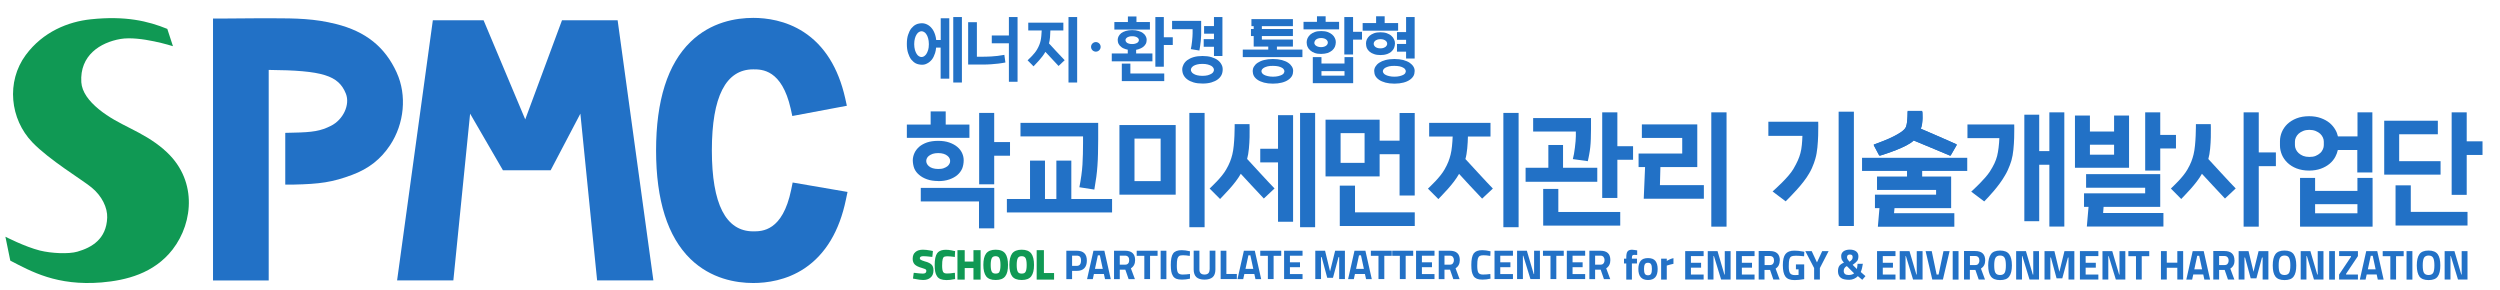 <svg width="181" height="21" viewBox="0 0 181 21" fill="none" xmlns="http://www.w3.org/2000/svg">
<g id="img_spmc" clip-path="url(#clip0_1130_3152)">
<g id="Group">
<path id="Vector" d="M57.39 13.208L57.281 13.739C56.661 16.75 55.17 16.75 54.536 16.75C52.547 16.75 51.539 14.775 51.539 10.886C51.539 6.996 52.547 5.021 54.536 5.021C55.156 5.021 56.6 5.021 57.247 7.868L57.363 8.399L61.313 7.657L61.191 7.105C60.694 4.905 59.686 3.298 58.194 2.324C56.886 1.472 55.483 1.295 54.536 1.295C53.276 1.295 51.471 1.595 49.993 3.032C48.338 4.639 47.5 7.282 47.5 10.892C47.5 14.502 48.338 17.145 49.993 18.753C51.471 20.183 53.276 20.49 54.536 20.49C55.503 20.49 56.941 20.306 58.262 19.42C59.767 18.405 60.775 16.73 61.245 14.448L61.361 13.896L57.397 13.215L57.39 13.208Z" fill="#2271C6"/>
<path id="Vector_2" d="M40.69 1.465L38.027 8.645L35.01 1.465H31.338L28.75 20.299H32.823L34.036 8.229L36.413 12.329H39.866L42.019 8.229L43.231 20.299H47.304L44.716 1.465H40.69Z" fill="#2271C6"/>
<path id="Vector_3" d="M28.725 5.259C27.873 3.393 26.477 2.276 24.324 1.738C22.785 1.35 21.47 1.322 19.638 1.322C19.366 1.322 19.086 1.322 18.78 1.322C18.535 1.322 15.994 1.343 15.994 1.343H15.422V20.306H19.454V5.062C23.384 5.096 24.508 5.464 25.04 6.778C25.36 7.575 24.849 8.672 23.95 9.115C23.207 9.482 22.669 9.578 21.218 9.605L20.653 9.619V13.365H21.239C23.16 13.324 24.066 13.195 25.489 12.663C26.695 12.214 27.567 11.526 28.241 10.511C29.276 8.951 29.467 6.894 28.725 5.266V5.259Z" fill="#2271C6"/>
<path id="Vector_4" d="M11.868 10.824C10.233 9.428 8.632 9.121 7.154 7.909C6.432 7.316 5.935 6.662 5.887 5.954C5.765 4.006 7.263 3.073 8.728 2.821C10.138 2.582 12.522 3.345 12.522 3.345L12.113 2.092C10.723 1.527 9.089 1.132 6.575 1.397C4.947 1.568 3.115 2.29 1.862 3.986C0.438 5.92 0.724 8.624 2.345 10.307C3.578 11.587 5.894 12.977 6.616 13.562C7.386 14.182 7.788 15.047 7.761 15.756C7.706 17.309 6.644 17.922 5.601 18.221C4.961 18.405 3.721 18.344 2.89 18.14C1.787 17.86 0.391 17.138 0.391 17.138L0.745 18.869C2.257 19.652 4.116 20.714 7.352 20.449C9.116 20.299 11.139 19.808 12.495 18.065C14.034 16.076 14.3 12.902 11.868 10.831V10.824Z" fill="#109954"/>
</g>
<g id="Group_2">
<g id="Group_3">
<g id="Group_4">
<path id="Vector_5" d="M178.648 16.328V15.34H174.541V13.419H173.438V16.328H178.648Z" fill="#2271C6"/>
<path id="Vector_6" d="M157.54 9.768H156.402V8.134H155.312V12.35H156.402V10.749H157.54V9.768Z" fill="#2271C6"/>
<path id="Vector_7" d="M179.734 10.232H178.59V8.134H177.5V14.107H178.59V11.219H179.734V10.232Z" fill="#2271C6"/>
<path id="Vector_8" d="M164.774 11.035H163.534V8.134H162.438V16.41H163.534V12.03H164.774V11.035Z" fill="#2271C6"/>
<path id="Vector_9" d="M142.428 12.377V11.424H134.812V12.377H138.068V12.779H135.896V13.753H140.173V14.094H135.746V15.068H136.073L135.957 16.416H141.494V15.435H137.128L137.162 15.068H141.263V12.779H139.165V12.377H142.428Z" fill="#2271C6"/>
<path id="Vector_10" d="M151.033 12.609V13.59H155.31V13.998H150.883V14.979H151.21L151.087 16.403H156.632V15.422H152.266L152.3 14.979H156.4V12.609H151.033Z" fill="#2271C6"/>
<path id="Vector_11" d="M134.221 8.086H133.117V16.362H134.221V8.086Z" fill="#2271C6"/>
<path id="Vector_12" d="M148.374 8.134V10.94H147.639V8.304H146.562V16.015H147.639V11.928H148.374V16.403H149.457V8.134H148.374Z" fill="#2271C6"/>
<path id="Vector_13" d="M159.883 11.519C160.128 10.674 160.06 8.985 160.06 8.985H158.984C158.984 8.985 158.997 10.47 158.813 11.185C158.725 11.533 158.623 11.832 158.371 12.268C158.037 12.854 157.342 13.481 157.172 13.651L157.921 14.407C158.207 14.094 158.997 13.338 159.42 12.582C159.461 12.622 160.857 14.141 161.088 14.373L161.865 13.644C161.606 13.392 159.883 11.512 159.883 11.512V11.519Z" fill="#2271C6"/>
<path id="Vector_14" d="M139.061 9.312C139.258 8.801 139.163 8.025 139.163 8.025H138.107C138.107 8.025 138.128 8.794 137.998 9.169C137.903 9.435 137.413 9.707 137.099 9.871C136.711 10.075 135.941 10.368 135.648 10.47L136.078 11.28C136.534 11.131 138.026 10.668 138.557 10.17C138.605 10.197 140.907 11.137 141.207 11.28L141.683 10.463C141.35 10.313 139.061 9.312 139.061 9.312Z" fill="#2271C6"/>
<path id="Vector_15" d="M176.697 11.669H173.7V9.721H176.5V8.74H172.617V12.643H176.697V11.669Z" fill="#2271C6"/>
<path id="Vector_16" d="M170.683 8.134V9.877H169.266C169.232 9.714 169.171 9.55 169.082 9.401C168.98 9.217 168.837 9.046 168.66 8.897C168.483 8.754 168.272 8.638 168.026 8.549C167.781 8.461 167.495 8.413 167.182 8.413C166.841 8.413 166.528 8.467 166.269 8.57C166.003 8.672 165.786 8.815 165.608 8.978C165.431 9.149 165.295 9.346 165.207 9.557C165.118 9.768 165.07 9.993 165.07 10.211V10.545C165.07 10.763 165.118 10.981 165.207 11.199C165.295 11.41 165.431 11.607 165.608 11.778C165.786 11.948 166.003 12.091 166.269 12.193C166.535 12.295 166.841 12.35 167.182 12.35C167.495 12.35 167.781 12.302 168.026 12.214C168.272 12.125 168.49 12.002 168.66 11.86C168.837 11.71 168.98 11.539 169.082 11.342C169.164 11.185 169.225 11.022 169.259 10.858H170.669V12.486H171.759V8.134H170.669H170.683ZM168.244 10.504C168.244 10.606 168.224 10.708 168.176 10.811C168.129 10.913 168.067 11.008 167.979 11.083C167.89 11.165 167.781 11.233 167.652 11.287C167.522 11.342 167.366 11.362 167.195 11.362C167.025 11.362 166.875 11.335 166.746 11.287C166.617 11.233 166.508 11.165 166.419 11.083C166.33 11.001 166.262 10.906 166.221 10.811C166.174 10.708 166.153 10.606 166.153 10.504V10.259C166.153 10.157 166.174 10.048 166.221 9.952C166.269 9.85 166.33 9.762 166.419 9.68C166.508 9.598 166.617 9.537 166.746 9.482C166.875 9.428 167.025 9.401 167.195 9.401C167.366 9.401 167.516 9.428 167.652 9.482C167.781 9.537 167.897 9.605 167.979 9.68C168.067 9.762 168.129 9.85 168.176 9.952C168.224 10.055 168.244 10.157 168.244 10.259V10.504Z" fill="#2271C6"/>
<path id="Vector_17" d="M170.678 12.881V13.821H167.613V12.881H166.523V16.41H171.775V12.881H170.685H170.678ZM170.678 15.442H167.613V14.782H170.678V15.442Z" fill="#2271C6"/>
<path id="Vector_18" d="M136.046 11.24C136.046 11.24 136.121 11.267 136.162 11.253C136.53 11.144 138.13 10.627 138.546 10.17C138.587 10.197 140.834 11.11 141.08 11.226C141.141 11.253 141.189 11.281 141.243 11.24L141.638 10.552C141.665 10.511 141.665 10.463 141.604 10.429C141.338 10.286 139.07 9.326 139.07 9.326C139.254 8.903 139.186 8.113 139.186 8.113C139.186 8.072 139.132 8.038 139.07 8.038H138.232C138.164 8.038 138.11 8.072 138.11 8.113C138.11 8.113 138.123 9.04 137.946 9.285C137.769 9.544 137.558 9.632 137.177 9.843C136.754 10.082 135.896 10.388 135.712 10.456C135.678 10.47 135.644 10.497 135.678 10.559L136.046 11.253V11.24Z" fill="#2271C6"/>
<path id="Vector_19" d="M154.143 12.146V8.365H153.06V9.523H151.31V8.365H150.227V12.146H154.143ZM153.06 11.199H151.31V10.477H153.06V11.199Z" fill="#2271C6"/>
<path id="Vector_20" d="M128.029 8.822V9.837H130.495C130.481 10.259 130.447 10.742 130.352 11.083C130.257 11.444 130.107 11.778 129.841 12.234C129.48 12.847 128.52 13.692 128.336 13.862L129.283 14.577C129.603 14.25 130.536 13.344 130.979 12.561C131.285 12.064 131.442 11.451 131.442 11.451C131.694 10.599 131.639 8.815 131.639 8.815H128.016L128.029 8.822Z" fill="#2271C6"/>
<path id="Vector_21" d="M142.444 9.012V10H144.753C144.74 10.422 144.678 10.96 144.59 11.301C144.495 11.662 144.345 11.982 144.059 12.432C143.704 12.97 142.901 13.705 142.717 13.876L143.657 14.584C143.977 14.257 144.706 13.494 145.155 12.711C145.462 12.214 145.632 11.601 145.632 11.601C145.884 10.756 145.83 9.012 145.83 9.012H142.438H142.444Z" fill="#2271C6"/>
</g>
<path id="Vector_22" d="M120.179 13.406L120.213 12.098H122.883V9.005H118.871V9.986H121.793V11.117H118.633V12.098H119.103L119.007 14.386H123.36V13.406H120.179Z" fill="#2271C6"/>
<path id="Vector_23" d="M66.664 13.603V14.584H70.88V16.532H71.984V13.603H66.664Z" fill="#2271C6"/>
<path id="Vector_24" d="M102.429 16.362V15.374H98.103V13.44H97V16.362H102.429Z" fill="#2271C6"/>
<path id="Vector_25" d="M117.305 16.334V15.347H112.823V13.678H111.727V16.334H117.305Z" fill="#2271C6"/>
<path id="Vector_26" d="M70.186 9.019H68.469V8.066H67.379V9.019H65.656V9.98H70.186V9.019Z" fill="#2271C6"/>
<path id="Vector_27" d="M67.925 13.113C68.231 13.113 68.504 13.072 68.736 12.99C68.967 12.909 69.165 12.8 69.314 12.67C69.464 12.541 69.58 12.384 69.655 12.22C69.73 12.05 69.771 11.805 69.771 11.614C69.771 11.424 69.737 11.267 69.662 11.097C69.587 10.926 69.471 10.77 69.314 10.64C69.165 10.511 68.967 10.402 68.736 10.32C68.504 10.238 68.231 10.197 67.925 10.197C67.618 10.197 67.339 10.238 67.115 10.313C66.883 10.395 66.692 10.504 66.542 10.633C66.392 10.77 66.277 10.919 66.202 11.09C66.127 11.26 66.086 11.437 66.086 11.607C66.086 11.778 66.127 12.043 66.202 12.214C66.277 12.384 66.392 12.534 66.549 12.663C66.699 12.793 66.89 12.902 67.121 12.983C67.346 13.065 67.625 13.106 67.932 13.106L67.925 13.113ZM67.06 11.655C67.06 11.594 67.074 11.526 67.108 11.458C67.142 11.389 67.189 11.328 67.257 11.28C67.326 11.226 67.421 11.178 67.53 11.137C67.639 11.103 67.775 11.083 67.925 11.083C68.075 11.083 68.211 11.103 68.32 11.137C68.429 11.171 68.518 11.219 68.593 11.28C68.661 11.335 68.708 11.389 68.742 11.458C68.776 11.526 68.79 11.58 68.79 11.655C68.79 11.73 68.776 11.791 68.742 11.853C68.708 11.921 68.661 11.982 68.593 12.037C68.524 12.091 68.429 12.139 68.32 12.18C68.211 12.22 68.075 12.234 67.925 12.234C67.775 12.234 67.646 12.214 67.53 12.18C67.421 12.146 67.326 12.098 67.257 12.037C67.189 11.982 67.142 11.921 67.108 11.853C67.074 11.785 67.06 11.716 67.06 11.655Z" fill="#2271C6"/>
<path id="Vector_28" d="M73.125 10.286H71.98V8.175H70.891V13.344H71.98V11.274H73.125V10.286Z" fill="#2271C6"/>
<path id="Vector_29" d="M118.234 10.586H117.097V8.134H116V14.332H117.097V11.567H118.234V10.586Z" fill="#2271C6"/>
<path id="Vector_30" d="M112.101 10.497V12.146H110.453V13.161H115.643V12.146H113.164V10.497H112.101Z" fill="#2271C6"/>
<path id="Vector_31" d="M91.242 11.757H92.529V16.055H93.619V8.338H92.529V10.77H91.242V11.757Z" fill="#2271C6"/>
<path id="Vector_32" d="M95.215 8.175H94.125V16.45H95.215V8.175Z" fill="#2271C6"/>
<path id="Vector_33" d="M73.883 9.877H78.412V10.368C78.412 10.899 78.399 11.424 78.371 11.907C78.344 12.391 78.256 13.011 78.147 13.556L79.23 13.726C79.277 13.453 79.339 13.065 79.373 12.813C79.407 12.561 79.434 12.289 79.454 12.009C79.475 11.73 79.489 11.43 79.495 11.124C79.502 10.81 79.509 10.456 79.509 10.068V8.896H73.883V9.884V9.877Z" fill="#2271C6"/>
<path id="Vector_34" d="M111 9.523H114.092V9.864C114.092 10.225 113.983 11.151 113.874 11.519L114.957 11.669C115.005 11.485 115.019 11.369 115.053 11.206C115.087 11.035 115.114 10.851 115.135 10.661C115.155 10.47 115.169 10.273 115.175 10.061C115.182 9.85 115.189 9.605 115.189 9.346V8.549H111V9.53V9.523Z" fill="#2271C6"/>
<path id="Vector_35" d="M80.514 14.407H77.564V11.628H76.481V14.407H75.657V11.628H74.574V14.407H72.898V15.381H80.514V14.407Z" fill="#2271C6"/>
<path id="Vector_36" d="M81.047 9.053V14.094H85.12V9.053H81.047ZM84.03 13.113H82.137V10.034H84.03V13.113Z" fill="#2271C6"/>
<path id="Vector_37" d="M87.213 8.175H86.109V16.45H87.213V8.175Z" fill="#2271C6"/>
<path id="Vector_38" d="M109.947 8.175H108.844V16.45H109.947V8.175Z" fill="#2271C6"/>
<path id="Vector_39" d="M125.002 8.134H123.898V16.41H125.002V8.134Z" fill="#2271C6"/>
<path id="Vector_40" d="M90.289 11.519C90.534 10.674 90.466 8.985 90.466 8.985H89.39C89.39 8.985 89.404 10.47 89.22 11.185C89.131 11.533 89.029 11.832 88.777 12.268C88.443 12.854 87.748 13.481 87.578 13.651L88.334 14.407C88.62 14.094 89.41 13.338 89.833 12.582C89.874 12.622 91.27 14.141 91.501 14.373L92.278 13.644C92.019 13.392 90.296 11.512 90.296 11.512L90.289 11.519Z" fill="#2271C6"/>
<path id="Vector_41" d="M101.329 8.175V10.184H99.885V8.665H95.969V12.772H99.885V11.165H101.329V14.155H102.426V8.181H101.329V8.175ZM98.796 11.791H97.059V9.639H98.796V11.791Z" fill="#2271C6"/>
<path id="Vector_42" d="M106.094 11.519C106.223 11.083 106.264 10.422 106.278 9.884H107.912V8.896H103.471V9.884H105.174C105.154 10.334 105.113 10.851 105.024 11.192C104.936 11.539 104.834 11.839 104.582 12.275C104.248 12.861 103.553 13.487 103.383 13.658L104.139 14.414C104.425 14.1 105.215 13.344 105.637 12.588C105.671 12.629 107.068 14.148 107.306 14.38L108.083 13.651C107.824 13.399 106.101 11.519 106.101 11.519H106.094Z" fill="#2271C6"/>
<path id="Vector_43" d="M79.687 3.393C79.687 3.584 79.53 3.74 79.34 3.74C79.149 3.74 78.992 3.584 78.992 3.393C78.992 3.202 79.149 3.046 79.34 3.046C79.53 3.046 79.687 3.202 79.687 3.393Z" fill="#2271C6"/>
<path id="Vector_44" d="M70.727 1.608V4.108H71.007C71.313 4.108 71.483 4.101 71.763 4.088C72.042 4.074 72.403 4.033 72.716 3.972L72.791 4.524C72.628 4.551 72.525 4.578 72.28 4.605C72.137 4.619 71.912 4.639 71.756 4.653C71.599 4.667 71.449 4.667 71.265 4.673C71.088 4.673 70.938 4.673 70.714 4.673H70.094V1.608H70.714H70.727Z" fill="#2271C6"/>
<path id="Vector_45" d="M88.162 4.353C88.046 4.265 87.889 4.19 87.705 4.135C87.521 4.081 87.303 4.054 87.065 4.054C86.827 4.054 86.602 4.081 86.418 4.135C86.234 4.19 86.084 4.265 85.962 4.353C85.839 4.442 85.75 4.551 85.689 4.667C85.628 4.782 85.594 4.905 85.594 5.021C85.594 5.137 85.621 5.321 85.689 5.436C85.75 5.552 85.839 5.661 85.962 5.75C86.077 5.838 86.234 5.913 86.418 5.968C86.602 6.022 86.82 6.049 87.065 6.049C87.31 6.049 87.521 6.022 87.705 5.968C87.889 5.913 88.046 5.838 88.162 5.75C88.284 5.661 88.373 5.552 88.434 5.436C88.495 5.321 88.523 5.157 88.523 5.021C88.523 4.885 88.495 4.782 88.434 4.667C88.373 4.551 88.284 4.442 88.162 4.353ZM87.848 5.205C87.821 5.259 87.767 5.3 87.705 5.341C87.637 5.382 87.549 5.416 87.44 5.45C87.331 5.477 87.201 5.491 87.058 5.491C86.915 5.491 86.786 5.477 86.677 5.45C86.568 5.423 86.479 5.389 86.411 5.341C86.343 5.3 86.295 5.259 86.268 5.205C86.234 5.157 86.22 5.103 86.22 5.055C86.22 5.007 86.234 4.96 86.268 4.905C86.302 4.857 86.35 4.81 86.411 4.769C86.479 4.728 86.568 4.694 86.67 4.667C86.779 4.639 86.901 4.626 87.051 4.626C87.201 4.626 87.331 4.639 87.433 4.667C87.535 4.694 87.624 4.728 87.698 4.769C87.76 4.81 87.814 4.857 87.841 4.905C87.869 4.953 87.889 4.994 87.889 5.055C87.889 5.116 87.876 5.157 87.841 5.205H87.848Z" fill="#2271C6"/>
<path id="Vector_46" d="M93.263 4.544C93.147 4.462 92.991 4.401 92.807 4.347C92.623 4.299 92.405 4.272 92.16 4.272C91.915 4.272 91.697 4.299 91.513 4.347C91.329 4.394 91.179 4.462 91.056 4.544C90.934 4.626 90.845 4.721 90.784 4.823C90.723 4.926 90.695 5.034 90.695 5.137C90.695 5.239 90.723 5.402 90.784 5.504C90.845 5.607 90.934 5.702 91.056 5.784C91.172 5.865 91.329 5.927 91.513 5.981C91.697 6.029 91.915 6.056 92.16 6.056C92.405 6.056 92.623 6.029 92.807 5.981C92.991 5.934 93.147 5.865 93.263 5.784C93.386 5.702 93.474 5.607 93.536 5.504C93.597 5.402 93.624 5.252 93.624 5.137C93.624 5.021 93.597 4.926 93.536 4.823C93.474 4.721 93.386 4.626 93.263 4.544ZM92.957 5.293C92.923 5.341 92.875 5.382 92.814 5.416C92.746 5.45 92.657 5.484 92.548 5.511C92.439 5.539 92.31 5.552 92.167 5.552C92.023 5.552 91.894 5.539 91.785 5.511C91.676 5.484 91.588 5.457 91.519 5.416C91.458 5.382 91.404 5.341 91.376 5.293C91.349 5.246 91.329 5.205 91.329 5.157C91.329 5.109 91.342 5.069 91.376 5.021C91.41 4.973 91.458 4.939 91.519 4.898C91.588 4.864 91.676 4.83 91.778 4.803C91.88 4.776 92.01 4.769 92.16 4.769C92.31 4.769 92.439 4.782 92.541 4.803C92.643 4.83 92.732 4.857 92.8 4.898C92.868 4.932 92.916 4.973 92.943 5.021C92.97 5.069 92.991 5.103 92.991 5.157C92.991 5.212 92.977 5.246 92.943 5.293H92.957Z" fill="#2271C6"/>
<path id="Vector_47" d="M102.06 4.544C101.937 4.462 101.788 4.401 101.604 4.347C101.42 4.299 101.202 4.272 100.957 4.272C100.711 4.272 100.493 4.299 100.31 4.347C100.126 4.394 99.976 4.462 99.853 4.544C99.731 4.626 99.642 4.721 99.581 4.823C99.519 4.926 99.492 5.034 99.492 5.137C99.492 5.239 99.519 5.402 99.581 5.504C99.642 5.607 99.731 5.702 99.853 5.784C99.969 5.865 100.126 5.927 100.31 5.981C100.493 6.029 100.711 6.056 100.957 6.056C101.202 6.056 101.42 6.029 101.604 5.981C101.788 5.934 101.944 5.865 102.06 5.784C102.183 5.702 102.271 5.607 102.333 5.504C102.394 5.402 102.421 5.252 102.421 5.137C102.421 5.021 102.394 4.926 102.333 4.823C102.271 4.721 102.176 4.626 102.06 4.544ZM101.747 5.293C101.713 5.341 101.665 5.382 101.604 5.416C101.536 5.45 101.447 5.484 101.338 5.511C101.229 5.539 101.1 5.552 100.957 5.552C100.814 5.552 100.684 5.539 100.575 5.511C100.466 5.484 100.378 5.457 100.31 5.416C100.241 5.382 100.194 5.341 100.167 5.293C100.132 5.246 100.119 5.205 100.119 5.157C100.119 5.109 100.132 5.069 100.167 5.021C100.194 4.973 100.248 4.939 100.31 4.898C100.378 4.864 100.466 4.83 100.568 4.803C100.677 4.776 100.807 4.769 100.95 4.769C101.093 4.769 101.229 4.782 101.331 4.803C101.44 4.83 101.522 4.857 101.59 4.898C101.658 4.932 101.706 4.973 101.733 5.021C101.76 5.069 101.781 5.103 101.781 5.157C101.781 5.212 101.767 5.246 101.733 5.293H101.747Z" fill="#2271C6"/>
<path id="Vector_48" d="M100.404 3.924C100.533 3.877 100.649 3.815 100.731 3.74C100.819 3.665 100.881 3.577 100.928 3.481C100.969 3.386 100.996 3.25 100.996 3.141C100.996 3.032 100.976 2.943 100.928 2.848C100.887 2.753 100.819 2.664 100.731 2.589C100.649 2.514 100.533 2.453 100.404 2.405C100.274 2.358 100.118 2.337 99.947 2.337C99.777 2.337 99.614 2.358 99.484 2.405C99.355 2.453 99.246 2.514 99.157 2.589C99.076 2.664 99.007 2.753 98.96 2.848C98.919 2.943 98.898 3.046 98.898 3.141C98.898 3.236 98.919 3.386 98.96 3.481C99.001 3.577 99.069 3.665 99.157 3.74C99.246 3.815 99.355 3.877 99.484 3.917C99.614 3.965 99.77 3.986 99.947 3.986C100.124 3.986 100.274 3.965 100.404 3.917V3.924ZM99.566 3.386C99.532 3.359 99.498 3.318 99.484 3.284C99.464 3.243 99.457 3.209 99.457 3.168C99.457 3.127 99.464 3.093 99.484 3.052C99.505 3.018 99.532 2.977 99.566 2.95C99.607 2.916 99.654 2.896 99.723 2.868C99.784 2.848 99.859 2.834 99.947 2.834C100.036 2.834 100.111 2.848 100.172 2.868C100.233 2.889 100.281 2.916 100.322 2.95C100.363 2.977 100.39 3.018 100.404 3.052C100.424 3.086 100.431 3.12 100.431 3.168C100.431 3.216 100.424 3.243 100.404 3.284C100.383 3.318 100.356 3.352 100.322 3.386C100.281 3.413 100.233 3.441 100.165 3.468C100.104 3.488 100.029 3.502 99.941 3.502C99.852 3.502 99.784 3.488 99.716 3.468C99.654 3.447 99.6 3.42 99.559 3.386H99.566Z" fill="#2271C6"/>
<path id="Vector_49" d="M95.657 3.904C95.834 3.904 95.984 3.876 96.121 3.836C96.25 3.788 96.359 3.727 96.448 3.652C96.536 3.577 96.597 3.488 96.645 3.393C96.686 3.297 96.713 3.161 96.713 3.052C96.713 2.943 96.693 2.855 96.645 2.759C96.604 2.664 96.536 2.575 96.448 2.501C96.359 2.426 96.25 2.364 96.121 2.317C95.991 2.269 95.834 2.249 95.657 2.249C95.48 2.249 95.324 2.269 95.194 2.317C95.065 2.364 94.956 2.426 94.867 2.501C94.785 2.575 94.717 2.664 94.67 2.759C94.629 2.855 94.602 2.957 94.602 3.052C94.602 3.148 94.622 3.297 94.67 3.393C94.71 3.488 94.779 3.577 94.867 3.652C94.949 3.727 95.058 3.788 95.187 3.836C95.317 3.883 95.473 3.904 95.65 3.904H95.657ZM95.167 3.08C95.167 3.045 95.174 3.005 95.194 2.971C95.215 2.93 95.242 2.896 95.276 2.868C95.317 2.834 95.364 2.807 95.426 2.787C95.487 2.766 95.562 2.753 95.65 2.753C95.739 2.753 95.814 2.766 95.875 2.787C95.937 2.807 95.984 2.834 96.025 2.868C96.059 2.902 96.093 2.93 96.107 2.971C96.127 3.005 96.134 3.039 96.134 3.08C96.134 3.12 96.127 3.154 96.107 3.195C96.087 3.236 96.059 3.27 96.025 3.297C95.984 3.332 95.93 3.359 95.868 3.379C95.807 3.4 95.732 3.413 95.644 3.413C95.555 3.413 95.487 3.4 95.419 3.379C95.358 3.359 95.303 3.332 95.262 3.297C95.228 3.27 95.194 3.236 95.18 3.195C95.16 3.154 95.153 3.12 95.153 3.08H95.167Z" fill="#2271C6"/>
<path id="Vector_50" d="M83.254 1.595H82.28V1.193H81.66V1.595H80.68V2.14H83.254V1.595Z" fill="#2271C6"/>
<path id="Vector_51" d="M96.95 1.581H95.976V1.179H95.349V1.581H94.375V2.126H96.95V1.581Z" fill="#2271C6"/>
<path id="Vector_52" d="M101.224 1.67H100.25V1.179H99.63V1.67H98.656V2.221H101.224V1.67Z" fill="#2271C6"/>
<path id="Vector_53" d="M98.609 2.303H97.962V1.234H97.328V3.945H97.962V2.868H98.609V2.303Z" fill="#2271C6"/>
<path id="Vector_54" d="M84.291 5.872V5.321H81.839V4.605H81.219V5.872H84.291Z" fill="#2271C6"/>
<path id="Vector_55" d="M84.909 2.698H84.261V1.234H83.648V4.83H84.261V3.257H84.909V2.698Z" fill="#2271C6"/>
<path id="Vector_56" d="M82.256 3.876V3.604C82.318 3.59 82.372 3.584 82.427 3.563C82.556 3.522 82.672 3.468 82.754 3.406C82.842 3.338 82.903 3.263 82.951 3.182C82.999 3.1 83.019 2.977 83.019 2.882C83.019 2.787 82.999 2.712 82.951 2.623C82.91 2.535 82.842 2.46 82.754 2.398C82.672 2.33 82.556 2.283 82.427 2.242C82.297 2.201 82.141 2.18 81.97 2.18C81.8 2.18 81.636 2.201 81.507 2.242C81.378 2.283 81.269 2.33 81.18 2.398C81.098 2.466 81.03 2.541 80.989 2.623C80.949 2.705 80.921 2.793 80.921 2.882C80.921 2.971 80.942 3.1 80.989 3.182C81.03 3.263 81.098 3.338 81.187 3.406C81.269 3.475 81.378 3.522 81.507 3.563C81.555 3.577 81.603 3.59 81.65 3.597V3.87H80.492V4.442H83.435V3.87H82.249L82.256 3.876ZM81.596 3.093C81.555 3.066 81.528 3.039 81.514 3.005C81.493 2.971 81.487 2.936 81.487 2.902C81.487 2.868 81.493 2.841 81.514 2.807C81.534 2.773 81.562 2.746 81.596 2.719C81.636 2.691 81.684 2.671 81.746 2.65C81.807 2.63 81.882 2.623 81.97 2.623C82.059 2.623 82.134 2.63 82.195 2.65C82.256 2.671 82.311 2.691 82.345 2.719C82.386 2.746 82.413 2.773 82.427 2.807C82.447 2.841 82.454 2.868 82.454 2.902C82.454 2.943 82.447 2.971 82.427 3.005C82.406 3.039 82.379 3.066 82.345 3.093C82.304 3.12 82.256 3.141 82.188 3.161C82.127 3.182 82.052 3.189 81.963 3.189C81.875 3.189 81.8 3.182 81.739 3.161C81.677 3.141 81.623 3.12 81.582 3.093H81.596Z" fill="#2271C6"/>
<path id="Vector_57" d="M71.805 3.134H73.044V5.92H73.671V1.234H73.044V2.569H71.805V3.134Z" fill="#2271C6"/>
<path id="Vector_58" d="M68.108 1.322V2.896H67.781C67.768 2.759 67.74 2.637 67.707 2.528C67.645 2.337 67.57 2.18 67.468 2.058C67.373 1.935 67.257 1.84 67.134 1.779C67.012 1.717 66.882 1.683 66.753 1.683C66.624 1.683 66.433 1.711 66.31 1.779C66.188 1.84 66.079 1.935 65.976 2.058C65.881 2.18 65.806 2.337 65.745 2.521C65.683 2.705 65.656 2.93 65.656 3.182C65.656 3.434 65.683 3.652 65.745 3.842C65.806 4.033 65.881 4.19 65.976 4.312C66.079 4.435 66.188 4.53 66.31 4.592C66.433 4.653 66.617 4.687 66.753 4.687C66.896 4.687 67.005 4.66 67.127 4.592C67.257 4.53 67.366 4.435 67.468 4.312C67.563 4.19 67.638 4.033 67.7 3.842C67.74 3.72 67.761 3.59 67.775 3.447H68.102V5.695H68.728V1.322H68.102H68.108ZM67.196 3.618C67.162 3.733 67.121 3.829 67.066 3.911C67.019 3.979 66.964 4.033 66.903 4.074C66.841 4.108 66.794 4.129 66.719 4.129C66.651 4.129 66.596 4.108 66.535 4.074C66.474 4.04 66.419 3.986 66.371 3.911C66.324 3.836 66.276 3.733 66.242 3.618C66.208 3.495 66.188 3.352 66.188 3.195C66.188 3.039 66.208 2.889 66.242 2.773C66.276 2.657 66.317 2.555 66.371 2.48C66.419 2.405 66.474 2.351 66.535 2.317C66.596 2.283 66.657 2.262 66.719 2.262C66.78 2.262 66.841 2.283 66.903 2.317C66.964 2.351 67.019 2.405 67.066 2.48C67.121 2.555 67.162 2.65 67.196 2.773C67.23 2.889 67.25 3.032 67.25 3.202C67.25 3.373 67.23 3.509 67.196 3.631V3.618Z" fill="#2271C6"/>
<path id="Vector_59" d="M69.642 1.234H69.016V5.974H69.642V1.234Z" fill="#2271C6"/>
<path id="Vector_60" d="M84.866 2.112H86.344V2.419C86.344 2.671 86.283 3.304 86.215 3.556L86.835 3.659C86.862 3.529 86.869 3.454 86.889 3.338C86.91 3.223 86.923 3.093 86.937 2.964C86.951 2.834 86.957 2.698 86.964 2.548C86.964 2.405 86.964 2.235 86.964 2.058V1.513H84.859V2.119L84.866 2.112Z" fill="#2271C6"/>
<path id="Vector_61" d="M87.891 4.054V3.386H87.148V2.834H87.891V2.439H87.176V1.888H87.891V1.234H88.504V4.054H87.891Z" fill="#2271C6"/>
<path id="Vector_62" d="M101.801 4.237V3.74H101.141V3.182H101.801V2.882H101.141V2.323H101.801V1.234H102.421V4.237H101.801Z" fill="#2271C6"/>
<path id="Vector_63" d="M92.449 3.59V3.372H93.607V2.862H91.359V2.61H93.607V2.099H91.359V1.894H93.607V1.384H90.603V1.894H90.767V2.099H90.569V2.61H90.767V3.372H91.822V3.59H89.977V4.135H94.295V3.59H92.449Z" fill="#2271C6"/>
<path id="Vector_64" d="M97.342 4.135V4.599H95.674V4.135H95.047V6.022H97.969V4.135H97.342ZM97.342 5.477H95.674V5.15H97.342V5.477Z" fill="#2271C6"/>
<path id="Vector_65" d="M77.986 1.234H77.359V5.974H77.986V1.234Z" fill="#2271C6"/>
<path id="Vector_66" d="M75.945 3.148C76.02 2.896 76.04 2.521 76.047 2.208H76.987V1.642H74.446V2.208H75.42C75.406 2.467 75.386 2.759 75.338 2.957C75.291 3.154 75.229 3.325 75.086 3.577C74.896 3.911 74.494 4.272 74.398 4.367L74.828 4.803C74.991 4.619 75.447 4.19 75.686 3.754C75.706 3.781 76.51 4.646 76.639 4.776L77.082 4.36C76.932 4.217 75.945 3.141 75.945 3.141V3.148Z" fill="#2271C6"/>
</g>
<g id="Group_5">
<path id="Vector_67" d="M67.011 18.943C66.773 18.869 66.684 18.828 66.65 18.8C66.616 18.78 66.596 18.746 66.596 18.705C66.596 18.664 66.596 18.548 66.861 18.548C66.97 18.548 67.168 18.562 67.447 18.596H67.502L67.543 18.174L67.386 18.14C67.161 18.099 66.97 18.078 66.821 18.078C66.596 18.078 66.412 18.133 66.282 18.242C66.146 18.351 66.078 18.514 66.078 18.739C66.078 18.916 66.133 19.052 66.235 19.155C66.337 19.25 66.5 19.332 66.746 19.4C66.916 19.448 66.991 19.488 67.018 19.502C67.052 19.529 67.066 19.563 67.066 19.604C67.066 19.7 67.038 19.808 66.807 19.808C66.671 19.808 66.466 19.788 66.207 19.754H66.153L66.099 20.169L66.255 20.197C66.48 20.244 66.677 20.272 66.834 20.272C67.052 20.272 67.236 20.217 67.372 20.095C67.515 19.979 67.583 19.802 67.583 19.57C67.583 19.386 67.536 19.25 67.447 19.161C67.359 19.073 67.216 18.998 67.011 18.937V18.943Z" fill="#109954"/>
<path id="Vector_68" d="M68.346 18.596C68.346 18.596 68.448 18.555 68.591 18.555C68.721 18.555 68.877 18.569 69.068 18.596L69.129 18.61L69.15 18.174H69.102C68.469 18.01 68.033 18.072 67.849 18.337C67.733 18.501 67.672 18.78 67.672 19.182C67.672 19.372 67.686 19.529 67.706 19.652C67.726 19.781 67.774 19.897 67.835 19.992C67.897 20.095 67.992 20.169 68.101 20.21C68.21 20.251 68.353 20.278 68.523 20.278C68.694 20.278 68.891 20.258 69.102 20.21H69.15L69.136 19.754H69.075C68.891 19.788 68.721 19.802 68.564 19.802C68.421 19.802 68.333 19.767 68.285 19.693C68.237 19.611 68.21 19.461 68.21 19.236C68.21 19.012 68.224 18.848 68.251 18.759C68.271 18.678 68.305 18.623 68.346 18.596Z" fill="#109954"/>
<path id="Vector_69" d="M70.478 18.937H69.845V18.112H69.32V20.244H69.845V19.407H70.478V20.244H70.996V18.112H70.478V18.937Z" fill="#109954"/>
<path id="Vector_70" d="M72.088 18.078C71.761 18.078 71.529 18.174 71.393 18.358C71.257 18.541 71.195 18.821 71.195 19.182C71.195 19.543 71.263 19.822 71.393 19.999C71.529 20.183 71.761 20.272 72.088 20.272C72.415 20.272 72.646 20.183 72.782 19.999C72.919 19.822 72.98 19.55 72.98 19.182C72.98 18.814 72.912 18.535 72.782 18.358C72.646 18.174 72.415 18.078 72.088 18.078ZM72.367 19.679C72.319 19.768 72.224 19.808 72.088 19.808C71.951 19.808 71.856 19.768 71.808 19.679C71.754 19.584 71.727 19.42 71.727 19.189C71.727 18.957 71.754 18.787 71.808 18.685C71.856 18.596 71.945 18.548 72.081 18.548C72.217 18.548 72.306 18.596 72.353 18.685C72.408 18.787 72.435 18.957 72.435 19.189C72.435 19.42 72.408 19.59 72.353 19.679H72.367Z" fill="#109954"/>
<path id="Vector_71" d="M73.97 18.078C73.65 18.078 73.412 18.174 73.276 18.358C73.146 18.541 73.078 18.821 73.078 19.182C73.078 19.543 73.146 19.822 73.276 19.999C73.412 20.183 73.644 20.272 73.97 20.272C74.297 20.272 74.529 20.183 74.665 19.999C74.795 19.822 74.863 19.55 74.863 19.182C74.863 18.814 74.795 18.535 74.665 18.358C74.529 18.174 74.297 18.078 73.97 18.078ZM74.25 19.679C74.202 19.768 74.114 19.808 73.97 19.808C73.827 19.808 73.739 19.768 73.691 19.679C73.637 19.584 73.609 19.42 73.609 19.189C73.609 18.957 73.637 18.787 73.691 18.685C73.739 18.596 73.827 18.548 73.97 18.548C74.114 18.548 74.195 18.596 74.25 18.685C74.304 18.787 74.331 18.957 74.331 19.189C74.331 19.42 74.304 19.59 74.25 19.679Z" fill="#109954"/>
<path id="Vector_72" d="M75.579 18.112H75.055V20.244H76.315V19.768H75.579V18.112Z" fill="#109954"/>
<path id="Vector_73" d="M77.959 18.153H77.203V20.21H77.619V19.611H77.959C78.198 19.611 78.382 19.55 78.504 19.42C78.627 19.291 78.688 19.107 78.688 18.869C78.688 18.392 78.443 18.153 77.959 18.153ZM77.952 19.25H77.619V18.508H77.952C78.061 18.508 78.136 18.535 78.191 18.589C78.239 18.644 78.266 18.732 78.266 18.862C78.266 19.12 78.163 19.25 77.952 19.25Z" fill="#2271C6"/>
<path id="Vector_74" d="M79.166 18.153L78.703 20.21H79.119L79.2 19.836H79.922L80.004 20.21H80.42L79.956 18.153H79.166ZM79.275 19.468L79.486 18.487H79.629L79.841 19.468H79.275Z" fill="#2271C6"/>
<path id="Vector_75" d="M82.182 18.828C82.182 18.378 81.937 18.153 81.453 18.153H80.656V20.21H81.072V19.522H81.474L81.712 20.21H82.168L81.876 19.427C82.08 19.298 82.182 19.1 82.182 18.834V18.828ZM81.678 19.073C81.63 19.134 81.555 19.161 81.46 19.161H81.072V18.508H81.453C81.549 18.508 81.624 18.535 81.678 18.596C81.733 18.657 81.753 18.732 81.753 18.834C81.753 18.937 81.733 19.012 81.678 19.073Z" fill="#2271C6"/>
<path id="Vector_76" d="M82.297 18.521H82.849V20.204H83.264V18.521H83.809V18.153H82.297V18.521Z" fill="#2271C6"/>
<path id="Vector_77" d="M84.447 18.153H84.031V20.21H84.447V18.153Z" fill="#2271C6"/>
<path id="Vector_78" d="M85.358 18.535C85.413 18.501 85.508 18.48 85.644 18.48C85.781 18.48 85.944 18.494 86.141 18.528L86.155 18.194C85.93 18.14 85.726 18.112 85.556 18.112C85.256 18.112 85.045 18.194 84.936 18.351C84.82 18.508 84.766 18.787 84.766 19.182C84.766 19.372 84.779 19.529 84.8 19.652C84.82 19.774 84.861 19.883 84.922 19.979C84.977 20.074 85.058 20.135 85.161 20.183C85.263 20.224 85.399 20.244 85.576 20.244C85.753 20.244 85.944 20.224 86.155 20.176V19.836C85.958 19.863 85.781 19.877 85.617 19.877C85.454 19.877 85.338 19.829 85.283 19.74C85.229 19.652 85.202 19.482 85.202 19.243C85.202 19.005 85.215 18.834 85.242 18.739C85.27 18.644 85.311 18.576 85.372 18.541L85.358 18.535Z" fill="#2271C6"/>
<path id="Vector_79" d="M87.573 19.516C87.573 19.754 87.45 19.877 87.205 19.877C86.96 19.877 86.837 19.754 86.837 19.516V18.146H86.422V19.509C86.422 19.761 86.49 19.945 86.619 20.067C86.749 20.183 86.946 20.244 87.205 20.244C87.464 20.244 87.662 20.183 87.798 20.067C87.927 19.951 87.995 19.761 87.995 19.509V18.146H87.58V19.516H87.573Z" fill="#2271C6"/>
<path id="Vector_80" d="M88.79 18.153H88.375V20.204H89.547V19.836H88.79V18.153Z" fill="#2271C6"/>
<path id="Vector_81" d="M90.057 18.153L89.594 20.21H90.009L90.091 19.836H90.813L90.895 20.21H91.31L90.847 18.153H90.057ZM90.173 19.468L90.384 18.487H90.527L90.738 19.468H90.173Z" fill="#2271C6"/>
<path id="Vector_82" d="M91.242 18.521H91.794V20.204H92.209V18.521H92.761V18.153H91.242V18.521Z" fill="#2271C6"/>
<path id="Vector_83" d="M92.969 20.204H94.304V19.843H93.391V19.345H94.12V18.991H93.391V18.514H94.304V18.153H92.969V20.204Z" fill="#2271C6"/>
<path id="Vector_84" d="M96.296 19.652L95.935 18.153H95.227V20.204H95.642V18.616H95.69L96.092 20.115H96.507L96.909 18.616H96.957V20.204H97.372V18.153H96.664L96.296 19.652Z" fill="#2271C6"/>
<path id="Vector_85" d="M98.065 18.153L97.602 20.21H98.017L98.099 19.836H98.821L98.903 20.21H99.318L98.855 18.153H98.058H98.065ZM98.18 19.468L98.392 18.487H98.535L98.746 19.468H98.18Z" fill="#2271C6"/>
<path id="Vector_86" d="M99.25 18.521H99.802V20.204H100.224V18.521H100.762V18.153H99.25V18.521Z" fill="#2271C6"/>
<path id="Vector_87" d="M100.797 18.521H101.349V20.204H101.771V18.521H102.316V18.153H100.797V18.521Z" fill="#2271C6"/>
<path id="Vector_88" d="M102.523 20.204H103.858V19.843H102.946V19.345H103.675V18.991H102.946V18.514H103.858V18.153H102.523V20.204Z" fill="#2271C6"/>
<path id="Vector_89" d="M105.69 18.828C105.69 18.378 105.445 18.153 104.961 18.153H104.164V20.21H104.58V19.522H104.981L105.22 20.21H105.676L105.383 19.427C105.581 19.298 105.69 19.1 105.69 18.834V18.828ZM105.186 19.073C105.138 19.134 105.063 19.161 104.968 19.161H104.58V18.508H104.961C105.056 18.508 105.131 18.535 105.186 18.596C105.233 18.657 105.261 18.732 105.261 18.834C105.261 18.937 105.233 19.012 105.186 19.073Z" fill="#2271C6"/>
<path id="Vector_90" d="M107.123 18.535C107.177 18.501 107.273 18.48 107.402 18.48C107.532 18.48 107.702 18.494 107.899 18.528L107.913 18.194C107.681 18.14 107.484 18.112 107.314 18.112C107.014 18.112 106.81 18.194 106.694 18.351C106.585 18.508 106.523 18.787 106.523 19.182C106.523 19.372 106.537 19.529 106.557 19.652C106.585 19.774 106.619 19.883 106.68 19.979C106.735 20.074 106.823 20.135 106.925 20.183C107.027 20.224 107.164 20.244 107.334 20.244C107.504 20.244 107.702 20.224 107.913 20.176L107.899 19.836C107.715 19.863 107.538 19.877 107.368 19.877C107.198 19.877 107.089 19.829 107.034 19.74C106.98 19.652 106.953 19.482 106.953 19.243C106.953 19.005 106.966 18.834 106.993 18.739C107.021 18.644 107.062 18.576 107.123 18.541V18.535Z" fill="#2271C6"/>
<path id="Vector_91" d="M108.203 20.204H109.538V19.843H108.619V19.345H109.354V18.991H108.619V18.514H109.538V18.153H108.203V20.204Z" fill="#2271C6"/>
<path id="Vector_92" d="M111.069 19.843H111.042L110.544 18.153H109.836V20.204H110.258V18.514H110.285L110.803 20.204H111.491V18.153H111.069V19.843Z" fill="#2271C6"/>
<path id="Vector_93" d="M111.711 18.521H112.256V20.204H112.678V18.521H113.216V18.153H111.711V18.521Z" fill="#2271C6"/>
<path id="Vector_94" d="M113.438 20.204H114.766V19.843H113.853V19.345H114.582V18.991H113.853V18.514H114.766V18.153H113.438V20.204Z" fill="#2271C6"/>
<path id="Vector_95" d="M116.589 18.828C116.589 18.378 116.351 18.153 115.867 18.153H115.07V20.21H115.486V19.522H115.888L116.126 20.21H116.582L116.29 19.427C116.487 19.298 116.589 19.1 116.589 18.834V18.828ZM116.092 19.073C116.044 19.134 115.969 19.161 115.874 19.161H115.486V18.508H115.867C115.963 18.508 116.038 18.535 116.092 18.596C116.14 18.657 116.167 18.732 116.167 18.834C116.167 18.937 116.14 19.012 116.092 19.073Z" fill="#2271C6"/>
<path id="Vector_96" d="M118.184 18.078C118.014 18.078 117.898 18.119 117.837 18.201C117.769 18.283 117.742 18.433 117.742 18.657V18.726H117.578V19.073H117.742V20.244H118.15V19.073H118.518V18.726H118.15V18.664C118.15 18.582 118.164 18.528 118.184 18.501C118.205 18.467 118.246 18.453 118.307 18.453C118.368 18.453 118.443 18.453 118.532 18.46V18.126L118.47 18.119C118.355 18.099 118.259 18.085 118.191 18.085L118.184 18.078Z" fill="#2271C6"/>
<path id="Vector_97" d="M119.319 18.685C119.067 18.685 118.89 18.753 118.781 18.889C118.672 19.032 118.617 19.223 118.617 19.475C118.617 20.006 118.849 20.272 119.319 20.272C119.789 20.272 120.014 20.006 120.014 19.475C120.014 19.223 119.959 19.032 119.85 18.889C119.741 18.753 119.564 18.685 119.312 18.685H119.319ZM119.537 19.822C119.496 19.897 119.421 19.931 119.312 19.931C119.203 19.931 119.128 19.89 119.087 19.822C119.046 19.747 119.026 19.631 119.026 19.475C119.026 19.318 119.046 19.209 119.087 19.134C119.128 19.059 119.203 19.025 119.312 19.025C119.421 19.025 119.496 19.059 119.537 19.134C119.578 19.202 119.598 19.318 119.598 19.475C119.598 19.631 119.578 19.747 119.537 19.822Z" fill="#2271C6"/>
<path id="Vector_98" d="M120.668 18.726H120.266V20.244H120.674V19.23L120.736 19.209C120.851 19.175 120.994 19.134 121.158 19.1V18.691C121.008 18.719 120.845 18.787 120.674 18.889V18.732L120.668 18.726Z" fill="#2271C6"/>
<path id="Vector_99" d="M122.008 20.238H123.343V19.877H122.423V19.379H123.159V19.025H122.423V18.541H123.343V18.18H122.008V20.238Z" fill="#2271C6"/>
<path id="Vector_100" d="M124.873 19.877H124.846L124.349 18.18H123.641V20.238H124.056V18.541H124.09L124.608 20.238H125.296V18.18H124.873V19.877Z" fill="#2271C6"/>
<path id="Vector_101" d="M125.695 20.238H127.03V19.877H126.111V19.379H126.846V19.025H126.111V18.541H127.03V18.18H125.695V20.238Z" fill="#2271C6"/>
<path id="Vector_102" d="M128.861 18.855C128.861 18.398 128.615 18.174 128.132 18.174H127.328V20.238H127.75V19.543H128.152L128.391 20.238H128.847L128.554 19.447C128.759 19.318 128.854 19.12 128.854 18.855H128.861ZM128.363 19.1C128.316 19.161 128.241 19.189 128.145 19.189H127.757V18.535H128.139C128.234 18.535 128.309 18.562 128.363 18.623C128.418 18.685 128.438 18.759 128.438 18.862C128.438 18.964 128.411 19.039 128.363 19.1Z" fill="#2271C6"/>
<path id="Vector_103" d="M129.698 18.569C129.759 18.535 129.868 18.514 130.025 18.514C130.182 18.514 130.379 18.528 130.617 18.555L130.631 18.228L130.522 18.208C130.304 18.167 130.1 18.146 129.909 18.146C129.609 18.146 129.398 18.228 129.269 18.392C129.139 18.555 129.078 18.828 129.078 19.202C129.078 19.577 129.139 19.849 129.262 20.02C129.385 20.19 129.603 20.279 129.923 20.279C130.1 20.279 130.338 20.258 130.624 20.21V19.141H130.025V19.502H130.216V19.904L129.964 19.918C129.78 19.918 129.657 19.87 129.596 19.774C129.534 19.679 129.507 19.516 129.507 19.277C129.507 19.039 129.521 18.869 129.548 18.773C129.575 18.678 129.623 18.61 129.684 18.569H129.698Z" fill="#2271C6"/>
<path id="Vector_104" d="M131.548 18.998L131.166 18.18H130.703L131.343 19.407V20.238H131.759V19.407L132.392 18.18H131.929L131.548 18.998Z" fill="#2271C6"/>
<path id="Vector_105" d="M134.882 19.1H134.487C134.487 19.148 134.48 19.216 134.467 19.304C134.453 19.393 134.446 19.447 134.433 19.475L134.133 19.175C134.29 19.066 134.399 18.971 134.46 18.889C134.521 18.807 134.548 18.691 134.548 18.548C134.548 18.405 134.494 18.29 134.385 18.201C134.276 18.119 134.126 18.072 133.935 18.072C133.745 18.072 133.588 18.112 133.472 18.194C133.363 18.276 133.302 18.392 133.302 18.528C133.302 18.63 133.316 18.712 133.336 18.773C133.363 18.834 133.418 18.916 133.499 19.018C133.35 19.073 133.241 19.154 133.172 19.243C133.104 19.338 133.07 19.468 133.07 19.631C133.07 19.836 133.132 19.999 133.261 20.101C133.384 20.21 133.595 20.258 133.888 20.258C134.01 20.258 134.126 20.231 134.235 20.183C134.344 20.135 134.439 20.067 134.508 19.992L134.828 20.258L135.059 19.992L134.719 19.693C134.794 19.516 134.841 19.311 134.875 19.073L134.882 19.1ZM133.929 18.426C134.072 18.426 134.133 18.487 134.133 18.616C134.133 18.685 134.119 18.739 134.085 18.787C134.051 18.834 133.99 18.889 133.908 18.95L133.86 18.896C133.772 18.794 133.724 18.712 133.724 18.63C133.724 18.494 133.792 18.426 133.929 18.426ZM134.078 19.877C134.003 19.897 133.922 19.911 133.84 19.911C133.608 19.911 133.486 19.815 133.486 19.611C133.486 19.454 133.561 19.338 133.711 19.264L134.235 19.788C134.208 19.822 134.153 19.856 134.072 19.877H134.078Z" fill="#2271C6"/>
<path id="Vector_106" d="M135.898 20.238H137.233V19.877H136.314V19.379H137.05V19.025H136.314V18.541H137.233V18.18H135.898V20.238Z" fill="#2271C6"/>
<path id="Vector_107" d="M138.772 19.877H138.745L138.247 18.18H137.539V20.238H137.961V18.541H137.989L138.506 20.238H139.194V18.18H138.772V19.877Z" fill="#2271C6"/>
<path id="Vector_108" d="M140.354 19.877H140.211L139.857 18.18H139.414L139.898 20.238H140.667L141.151 18.18H140.708L140.354 19.877Z" fill="#2271C6"/>
<path id="Vector_109" d="M141.797 18.18H141.375V20.244H141.797V18.18Z" fill="#2271C6"/>
<path id="Vector_110" d="M143.728 18.855C143.728 18.398 143.483 18.174 142.999 18.174H142.195V20.238H142.618V19.543H143.019L143.258 20.238H143.714L143.421 19.447C143.619 19.318 143.728 19.12 143.728 18.855ZM143.231 19.1C143.183 19.161 143.108 19.189 143.013 19.189H142.624V18.535H143.006C143.101 18.535 143.176 18.562 143.231 18.623C143.285 18.685 143.306 18.759 143.306 18.862C143.306 18.964 143.278 19.039 143.231 19.1Z" fill="#2271C6"/>
<path id="Vector_111" d="M144.804 18.14C144.49 18.14 144.265 18.228 144.143 18.405C144.013 18.582 143.945 18.855 143.945 19.216C143.945 19.577 144.013 19.849 144.143 20.02C144.272 20.19 144.49 20.278 144.804 20.278C145.117 20.278 145.342 20.197 145.464 20.02C145.594 19.849 145.662 19.584 145.662 19.216C145.662 18.848 145.594 18.582 145.464 18.405C145.335 18.228 145.117 18.14 144.804 18.14ZM145.137 19.754C145.076 19.856 144.967 19.911 144.804 19.911C144.64 19.911 144.531 19.856 144.47 19.754C144.408 19.645 144.381 19.468 144.381 19.216C144.381 18.964 144.408 18.787 144.47 18.671C144.531 18.562 144.64 18.501 144.804 18.501C144.967 18.501 145.076 18.555 145.137 18.671C145.199 18.787 145.226 18.971 145.226 19.216C145.226 19.461 145.199 19.645 145.137 19.754Z" fill="#2271C6"/>
<path id="Vector_112" d="M147.208 19.877H147.174L146.677 18.18H145.969V20.238H146.391V18.541H146.418L146.936 20.238H147.624V18.18H147.208V19.877Z" fill="#2271C6"/>
<path id="Vector_113" d="M149.1 19.679L148.739 18.18H148.023V20.238H148.446V18.644H148.487L148.895 20.149H149.311L149.719 18.644H149.76V20.238H150.183V18.18H149.467L149.1 19.679Z" fill="#2271C6"/>
<path id="Vector_114" d="M150.586 20.238H151.921V19.877H151.001V19.379H151.737V19.025H151.001V18.541H151.921V18.18H150.586V20.238Z" fill="#2271C6"/>
<path id="Vector_115" d="M153.452 19.877H153.424L152.927 18.18H152.219V20.238H152.641V18.541H152.668L153.186 20.238H153.874V18.18H153.452V19.877Z" fill="#2271C6"/>
<path id="Vector_116" d="M154.094 18.548H154.645V20.238H155.061V18.548H155.606V18.18H154.094V18.548Z" fill="#2271C6"/>
<path id="Vector_117" d="M157.638 19.018H156.875V18.18H156.453V20.238H156.875V19.386H157.638V20.238H158.061V18.18H157.638V19.018Z" fill="#2271C6"/>
<path id="Vector_118" d="M158.752 18.18L158.289 20.244H158.711L158.793 19.87H159.515L159.597 20.244H160.012L159.549 18.18H158.752ZM158.868 19.502L159.079 18.521H159.222L159.433 19.502H158.868Z" fill="#2271C6"/>
<path id="Vector_119" d="M161.775 18.855C161.775 18.398 161.53 18.174 161.046 18.174H160.242V20.238H160.664V19.543H161.066L161.305 20.238H161.768L161.475 19.447C161.679 19.318 161.782 19.12 161.782 18.855H161.775ZM161.278 19.1C161.23 19.161 161.155 19.189 161.053 19.189H160.664V18.535H161.046C161.141 18.535 161.216 18.562 161.271 18.623C161.325 18.685 161.352 18.759 161.352 18.862C161.352 18.964 161.325 19.039 161.278 19.1Z" fill="#2271C6"/>
<path id="Vector_120" d="M163.154 19.679L162.793 18.18H162.078V20.238H162.5V18.644H162.541L162.95 20.149H163.365L163.767 18.644H163.815V20.238H164.231V18.18H163.522L163.154 19.679Z" fill="#2271C6"/>
<path id="Vector_121" d="M165.398 18.14C165.085 18.14 164.867 18.228 164.738 18.405C164.608 18.582 164.547 18.855 164.547 19.216C164.547 19.577 164.608 19.849 164.738 20.02C164.867 20.19 165.085 20.278 165.398 20.278C165.712 20.278 165.936 20.197 166.059 20.02C166.188 19.849 166.25 19.584 166.25 19.216C166.25 18.848 166.182 18.582 166.059 18.405C165.93 18.228 165.712 18.14 165.398 18.14ZM165.732 19.754C165.671 19.856 165.562 19.911 165.398 19.911C165.235 19.911 165.126 19.856 165.065 19.754C165.003 19.645 164.976 19.468 164.976 19.216C164.976 18.964 165.003 18.787 165.065 18.671C165.126 18.562 165.235 18.501 165.398 18.501C165.562 18.501 165.671 18.555 165.732 18.671C165.793 18.787 165.821 18.971 165.821 19.216C165.821 19.461 165.793 19.645 165.732 19.754Z" fill="#2271C6"/>
<path id="Vector_122" d="M167.803 19.877H167.769L167.272 18.18H166.57V20.238H166.986V18.541H167.02L167.531 20.238H168.219V18.18H167.803V19.877Z" fill="#2271C6"/>
<path id="Vector_123" d="M169.048 18.18H168.633V20.244H169.048V18.18Z" fill="#2271C6"/>
<path id="Vector_124" d="M169.352 18.541H170.21V18.596L169.352 19.877V20.238H170.714V19.877H169.856V19.822L170.714 18.541V18.18H169.352V18.541Z" fill="#2271C6"/>
<path id="Vector_125" d="M171.315 18.18L170.852 20.244H171.267L171.349 19.87H172.071L172.153 20.244H172.575L172.112 18.18H171.315ZM171.431 19.502L171.642 18.521H171.785L171.996 19.502H171.431Z" fill="#2271C6"/>
<path id="Vector_126" d="M172.508 18.548H173.06V20.238H173.475V18.548H174.027V18.18H172.508V18.548Z" fill="#2271C6"/>
<path id="Vector_127" d="M174.657 18.18H174.234V20.244H174.657V18.18Z" fill="#2271C6"/>
<path id="Vector_128" d="M175.828 18.14C175.515 18.14 175.29 18.228 175.167 18.405C175.038 18.582 174.977 18.855 174.977 19.216C174.977 19.577 175.045 19.849 175.167 20.02C175.297 20.19 175.515 20.278 175.828 20.278C176.141 20.278 176.366 20.197 176.489 20.02C176.618 19.849 176.679 19.584 176.679 19.216C176.679 18.848 176.618 18.582 176.489 18.405C176.359 18.228 176.141 18.14 175.828 18.14ZM176.162 19.754C176.1 19.856 175.991 19.911 175.828 19.911C175.665 19.911 175.556 19.856 175.494 19.754C175.433 19.645 175.406 19.468 175.406 19.216C175.406 18.964 175.433 18.787 175.494 18.671C175.556 18.562 175.665 18.501 175.828 18.501C175.991 18.501 176.1 18.555 176.162 18.671C176.223 18.787 176.25 18.971 176.25 19.216C176.25 19.461 176.223 19.645 176.162 19.754Z" fill="#2271C6"/>
<path id="Vector_129" d="M178.225 18.18V19.877H178.198L177.701 18.18H176.992V20.238H177.415V18.541H177.442L177.959 20.238H178.647V18.18H178.225Z" fill="#2271C6"/>
</g>
</g>
</g>
<defs>
<clipPath id="clip0_1130_3152">
<rect width="180" height="20" fill="white" transform="translate(0.305 0.635)"/>
</clipPath>
</defs>
</svg>
